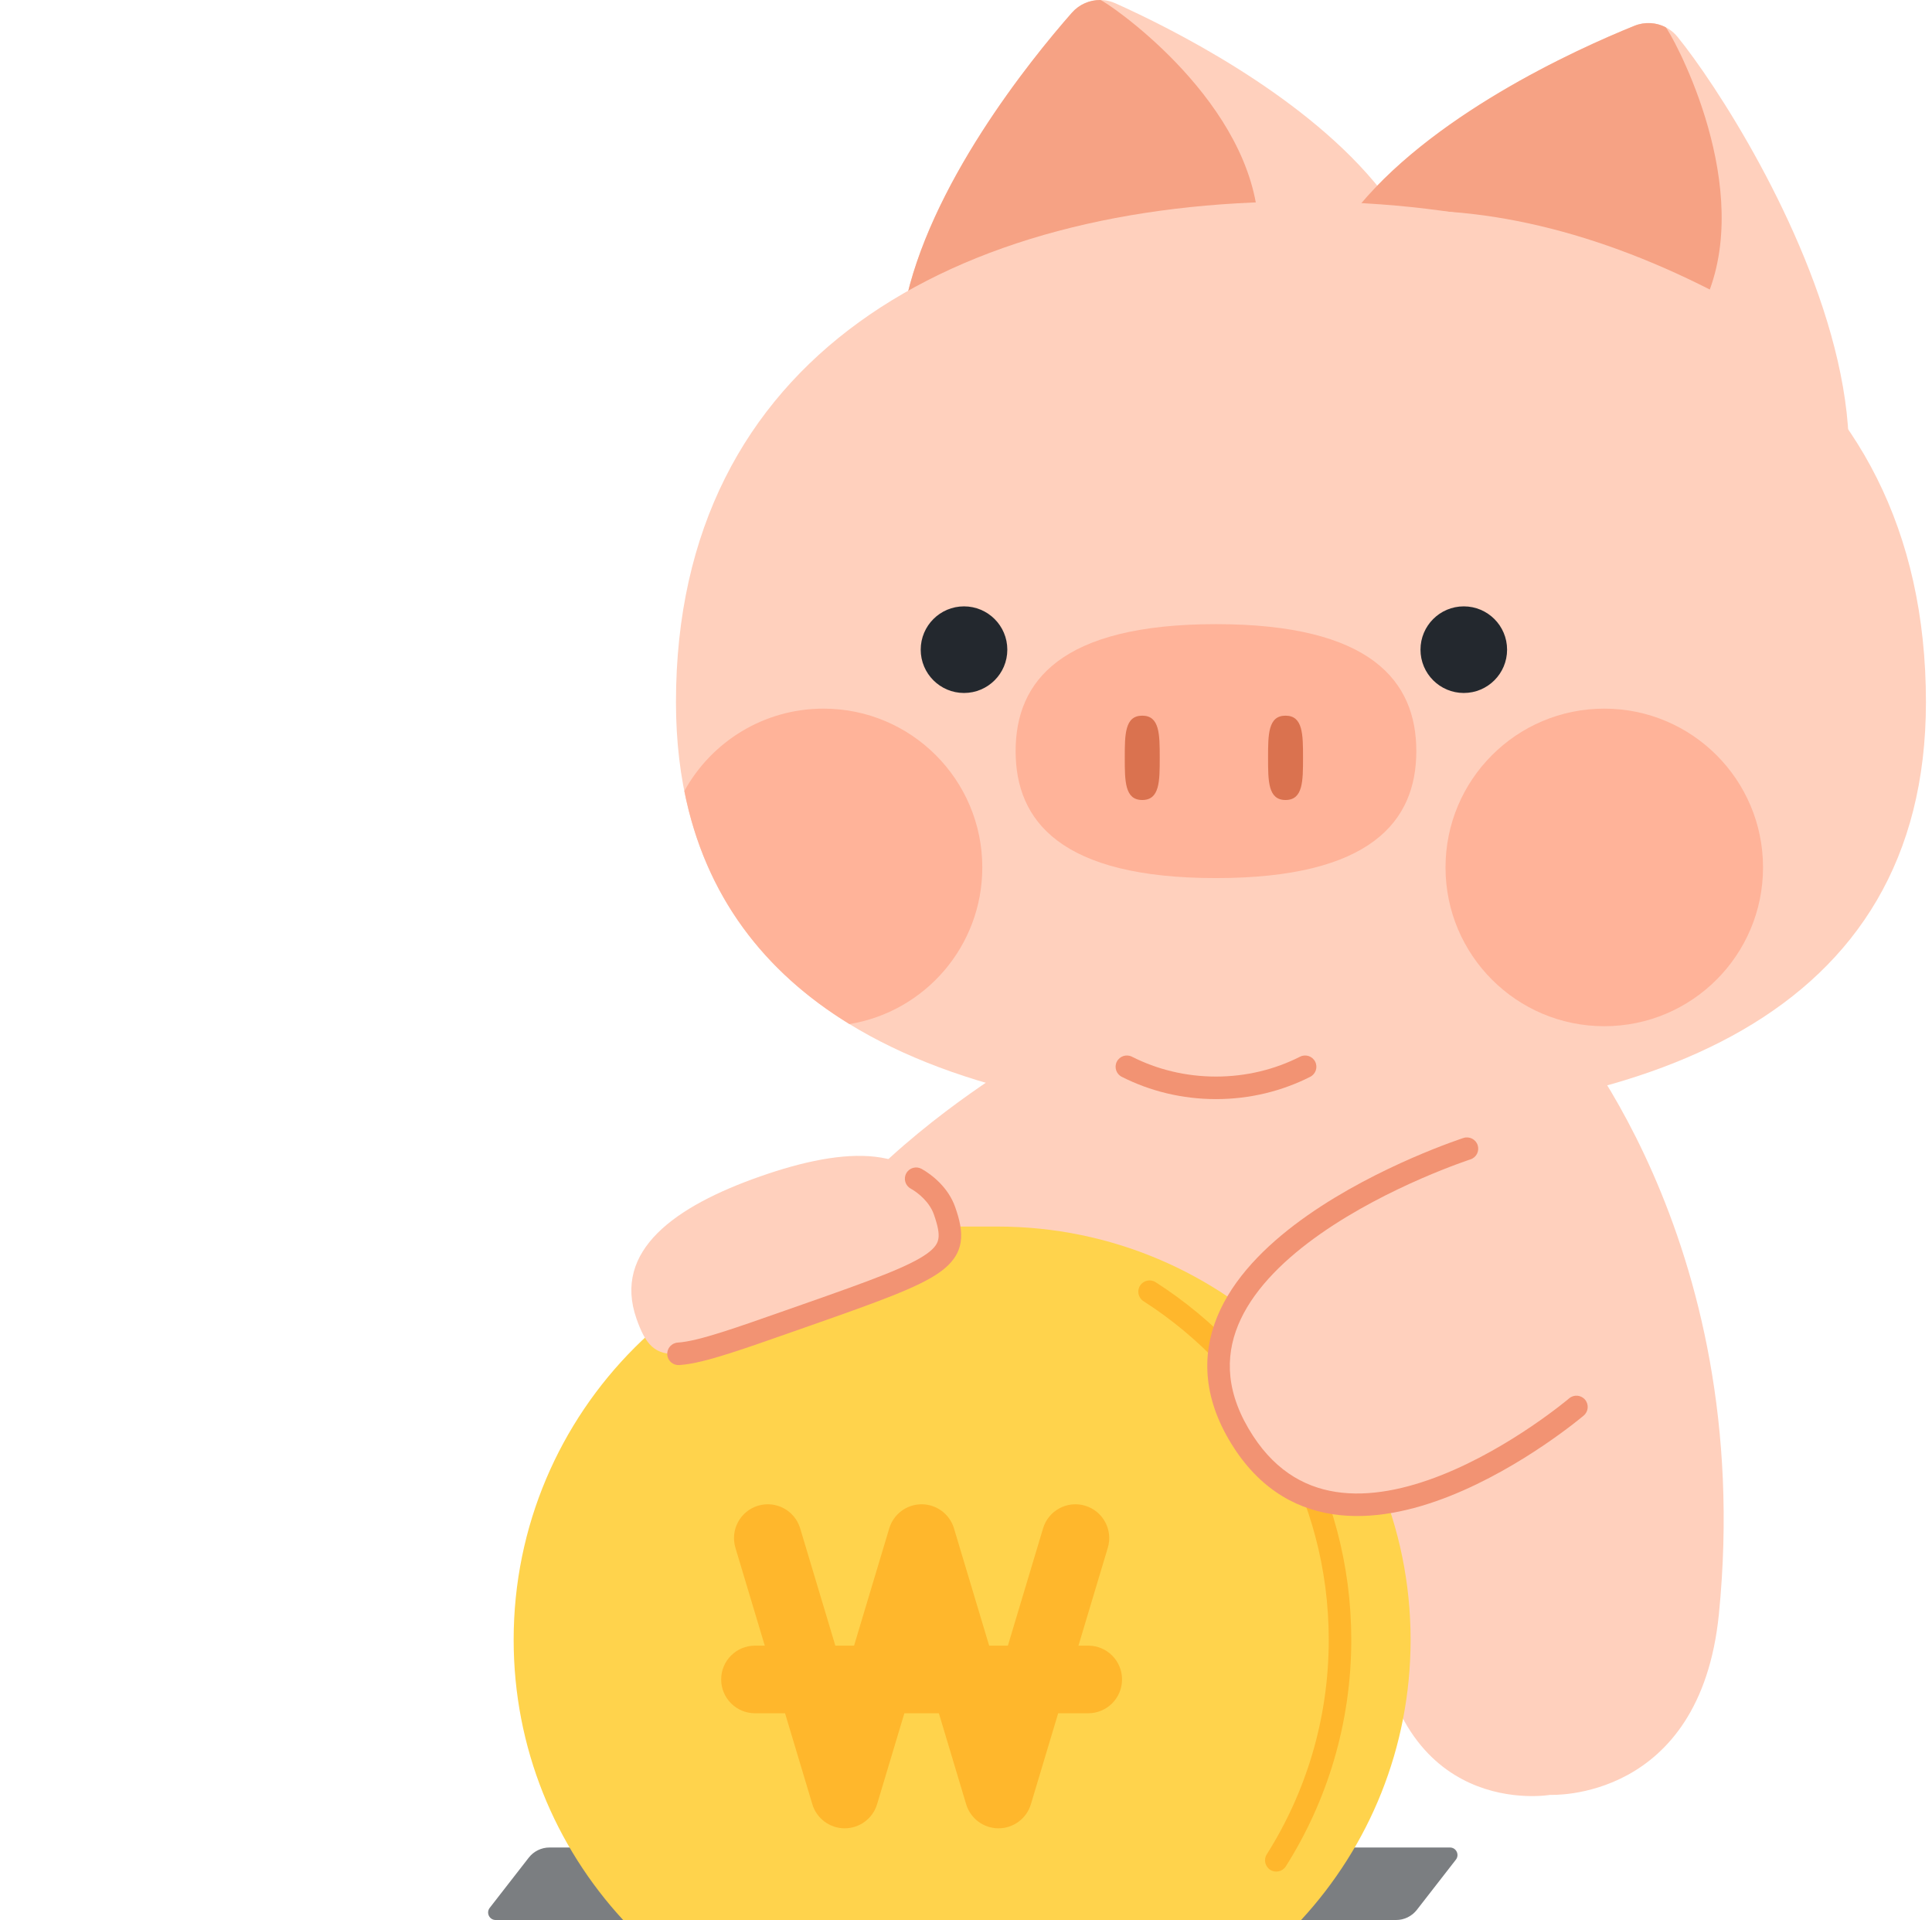 <svg width="156" height="155" viewBox="0 0 156 155" fill="none" xmlns="http://www.w3.org/2000/svg">
<g id="bucket_img_step1" clip-path="url(#clip0_1862_22757)">
<g id="Group 1000011846">
<path id="Vector" opacity="0.6" d="M44.368 149.149H117.078C117.583 149.149 117.866 149.73 117.557 150.129L114.406 154.181C114.005 154.698 113.386 155.002 112.731 155.002H40.021C39.516 155.002 39.233 154.421 39.542 154.022L42.693 149.97C43.094 149.453 43.713 149.149 44.368 149.149Z" fill="#23282E"/>
<path id="Vector_2" d="M125.841 82.079H91.066C91.066 82.079 80.3 99.706 83.337 130.278C84.85 145.504 96.964 144.899 96.964 144.899C96.964 144.899 109.553 147.117 111.067 130.581C112.58 147.117 125.169 144.899 125.169 144.899C125.169 144.899 137.283 145.504 138.796 130.278C141.833 99.706 125.843 82.079 125.843 82.079H125.841Z" fill="#FFD0BD"/>
<path id="Vector_3" d="M82.73 85.407C82.73 85.407 53.481 102.406 65.993 115.758C81.771 132.598 100.478 87.122 100.478 87.122L82.732 85.407H82.73Z" fill="#FFD0BD"/>
<path id="Vector_4" d="M102.451 123.694C114.936 123.694 115.306 116.729 115.453 107.804C115.462 107.203 115.124 106.686 114.658 106.585C110.487 105.671 107.166 105.172 102.451 105.172C97.735 105.172 93.222 105.672 89.051 106.585C88.586 106.686 88.248 107.203 88.257 107.804C88.404 116.729 89.965 123.694 102.451 123.694Z" fill="#FFB399"/>
<path id="Vector_5" d="M113.899 132.383C113.899 113.957 98.962 99.02 80.537 99.02H74.837C56.412 99.02 41.475 113.957 41.475 132.383C41.475 141.111 44.829 149.054 50.314 155H105.06C110.547 149.054 113.899 141.111 113.899 132.383Z" fill="#FFD34C"/>
<path id="Vector_6" d="M86.549 1.03C80.215 8.24 57.205 37.26 89.157 45.508C95.125 47.048 101.47 45.66 106.241 41.759C131.657 20.974 98.801 4.188 90.064 0.266C88.852 -0.279 87.427 0.032 86.549 1.03Z" fill="#FFD0BD"/>
<path id="Vector_7" d="M86.549 1.029C87.144 0.351 87.991 -0.006 88.852 0.001C89.372 0.156 100.426 7.601 101.547 17.32C90.619 17.27 80.708 19.65 73.024 24.856C74.972 15.02 83.155 4.892 86.548 1.029H86.549Z" fill="#F6A284"/>
<path id="Vector_8" d="M131.971 2.083C123.073 5.682 89.483 21.278 114.328 42.995C118.969 47.051 126.733 56.404 132.747 55.06C164.789 47.903 141.5 10.406 135.453 2.977C134.615 1.948 133.202 1.584 131.971 2.083Z" fill="#FFD0BD"/>
<path id="Vector_9" d="M131.972 2.083C132.808 1.745 133.726 1.804 134.492 2.198C134.888 2.57 141.421 14.186 138.058 23.374C128.315 18.422 118.391 16.1 109.188 17.3C115.345 9.386 127.204 4.012 131.972 2.083Z" fill="#F6A284"/>
<path id="Vector_10" d="M105.046 16.267C77.175 16.267 54.581 28.771 54.581 56.683C54.581 82.064 77.175 90.55 105.046 90.55C132.917 90.55 155.511 82.064 155.511 56.683C155.511 28.771 132.917 16.267 105.046 16.267Z" fill="#FFD0BD"/>
<path id="Vector_11" d="M114.361 60.637C114.361 54.976 110.695 50.387 98.184 50.387C85.673 50.387 82.007 54.976 82.007 60.637C82.007 66.298 85.673 70.888 98.184 70.888C110.695 70.888 114.361 66.298 114.361 60.637Z" fill="#FFB399"/>
<path id="Vector_12" d="M93.643 61.18C93.643 63.06 93.643 64.584 92.232 64.584C90.82 64.584 90.82 63.06 90.82 61.18C90.82 59.3 90.82 57.776 92.232 57.776C93.643 57.776 93.643 59.3 93.643 61.18Z" fill="#DA724F"/>
<path id="Vector_13" d="M105.213 61.18C105.213 63.06 105.213 64.584 103.801 64.584C102.39 64.584 102.39 63.06 102.39 61.18C102.39 59.3 102.39 57.776 103.801 57.776C105.213 57.776 105.213 59.3 105.213 61.18Z" fill="#DA724F"/>
<path id="Vector_14" d="M77.839 55.944C79.77 55.944 81.336 54.379 81.336 52.448C81.336 50.517 79.77 48.952 77.839 48.952C75.909 48.952 74.343 50.517 74.343 52.448C74.343 54.379 75.909 55.944 77.839 55.944Z" fill="#23282E"/>
<path id="Vector_15" d="M118.194 55.944C120.125 55.944 121.69 54.379 121.69 52.448C121.69 50.517 120.125 48.952 118.194 48.952C116.263 48.952 114.698 50.517 114.698 52.448C114.698 54.379 116.263 55.944 118.194 55.944Z" fill="#23282E"/>
<path id="Vector_16" d="M79.316 70.027C79.316 62.947 73.576 57.208 66.497 57.208C61.653 57.208 57.439 59.896 55.258 63.859C56.946 72.346 61.717 78.459 68.59 82.674C74.674 81.675 79.316 76.394 79.316 70.027Z" fill="#FFB399"/>
<path id="Vector_17" d="M129.537 82.846C136.617 82.846 142.356 77.106 142.356 70.027C142.356 62.947 136.617 57.208 129.537 57.208C122.458 57.208 116.719 62.947 116.719 70.027C116.719 77.106 122.458 82.846 129.537 82.846Z" fill="#FFB399"/>
<path id="Vector (Stroke)" fill-rule="evenodd" clip-rule="evenodd" d="M90.177 85.709C90.404 85.26 90.952 85.081 91.4 85.308C93.413 86.329 95.724 86.911 98.186 86.911C100.647 86.911 102.958 86.329 104.971 85.308C105.42 85.081 105.967 85.26 106.194 85.709C106.421 86.157 106.242 86.704 105.794 86.931C103.529 88.079 100.936 88.731 98.186 88.731C95.435 88.731 92.843 88.079 90.577 86.931C90.129 86.704 89.95 86.157 90.177 85.709Z" fill="#F29373"/>
<path id="Vector (Stroke)_2" fill-rule="evenodd" clip-rule="evenodd" d="M92.056 103.787C92.327 103.364 92.89 103.241 93.313 103.512C102.811 109.602 109.109 120.256 109.109 132.382C109.109 139.106 107.172 145.378 103.824 150.671C103.556 151.095 102.994 151.222 102.569 150.953C102.145 150.685 102.018 150.123 102.287 149.698C105.455 144.688 107.29 138.752 107.29 132.382C107.29 120.902 101.329 110.813 92.331 105.044C91.908 104.773 91.785 104.21 92.056 103.787Z" fill="#FFB72C"/>
<path id="Vector_18" d="M65.095 106.168C54.397 109.917 52.866 110.662 51.394 106.461C49.461 100.946 54.517 97.377 61.385 94.97C68.253 92.562 74.333 92.229 76.266 97.743C77.627 101.626 76.291 102.243 65.095 106.168Z" fill="#FFD0BD"/>
<path id="Vector (Stroke)_3" fill-rule="evenodd" clip-rule="evenodd" d="M73.18 94.715C73.425 94.276 73.979 94.12 74.417 94.365C75.286 94.85 76.58 95.891 77.124 97.441C77.47 98.427 77.715 99.383 77.567 100.291C77.407 101.269 76.828 102.022 75.922 102.676C75.044 103.311 73.78 103.912 72.093 104.586C70.393 105.265 68.191 106.046 65.396 107.026L65.396 107.026C64.934 107.188 64.488 107.344 64.059 107.495C62.01 108.215 60.319 108.809 58.924 109.252C57.25 109.785 55.918 110.13 54.847 110.203C54.346 110.236 53.912 109.858 53.878 109.356C53.844 108.855 54.223 108.421 54.724 108.387C55.557 108.331 56.705 108.049 58.373 107.519C59.739 107.084 61.397 106.501 63.446 105.782C63.878 105.63 64.327 105.472 64.794 105.309C67.597 104.326 69.761 103.558 71.418 102.896C73.088 102.229 74.172 101.696 74.856 101.202C75.515 100.726 75.714 100.351 75.771 99.998C75.84 99.576 75.742 98.998 75.407 98.043C75.066 97.07 74.188 96.321 73.53 95.953C73.091 95.708 72.934 95.154 73.18 94.715Z" fill="#F29373"/>
<path id="Vector_19" d="M118.45 92.733C118.45 92.733 91.657 101.413 100.003 115.748C108.187 129.806 127.29 113.583 127.29 113.583" fill="#FFD0BD"/>
<path id="Vector (Stroke)_4" fill-rule="evenodd" clip-rule="evenodd" d="M118.731 93.599C118.731 93.599 118.731 93.599 118.731 93.599L118.728 93.6L118.715 93.604C118.704 93.607 118.686 93.613 118.662 93.621C118.614 93.637 118.542 93.661 118.448 93.694C118.26 93.759 117.983 93.857 117.631 93.987C116.928 94.248 115.93 94.636 114.758 95.147C112.407 96.172 109.379 97.677 106.619 99.61C103.846 101.553 101.427 103.871 100.187 106.493C98.976 109.054 98.855 111.967 100.79 115.29C102.701 118.574 105.196 120.028 107.859 120.441C110.574 120.862 113.554 120.212 116.381 119.091C119.197 117.975 121.78 116.425 123.667 115.145C124.609 114.507 125.371 113.939 125.897 113.533C126.16 113.33 126.364 113.167 126.5 113.056C126.568 113 126.62 112.958 126.654 112.929C126.671 112.915 126.683 112.905 126.691 112.898L126.7 112.891L126.702 112.889C126.702 112.889 126.702 112.889 126.702 112.889C127.085 112.564 127.659 112.611 127.984 112.994C128.309 113.377 128.262 113.951 127.879 114.276L127.29 113.583C127.879 114.276 127.879 114.276 127.879 114.277L127.878 114.278L127.874 114.281L127.862 114.291C127.851 114.3 127.837 114.312 127.817 114.328C127.778 114.361 127.721 114.407 127.648 114.467C127.501 114.587 127.285 114.759 127.01 114.972C126.459 115.398 125.666 115.988 124.688 116.651C122.738 117.973 120.034 119.6 117.051 120.783C114.079 121.96 110.749 122.73 107.58 122.239C104.36 121.74 101.397 119.95 99.217 116.206C96.979 112.361 97.077 108.814 98.542 105.715C99.979 102.678 102.693 100.139 105.575 98.12C108.47 96.091 111.619 94.531 114.031 93.479C115.24 92.953 116.27 92.551 116.999 92.281C117.364 92.146 117.654 92.043 117.854 91.974C117.954 91.94 118.032 91.913 118.085 91.896C118.112 91.887 118.132 91.88 118.147 91.875L118.163 91.87L118.169 91.868C118.17 91.868 118.17 91.868 118.449 92.729L118.17 91.868C118.648 91.713 119.161 91.975 119.316 92.453C119.47 92.931 119.208 93.444 118.731 93.599Z" fill="#F29373"/>
<path id="Vector (Stroke)_5" fill-rule="evenodd" clip-rule="evenodd" d="M87.62 121.556C89.064 121.989 89.883 123.511 89.45 124.954L83.24 145.655C82.894 146.81 81.831 147.6 80.626 147.6C79.421 147.6 78.358 146.81 78.012 145.655L74.416 133.668L70.82 145.655C70.474 146.81 69.411 147.6 68.206 147.6C67.001 147.6 65.938 146.81 65.592 145.655L59.382 124.954C58.949 123.511 59.768 121.989 61.212 121.556C62.656 121.123 64.177 121.942 64.61 123.386L68.206 135.374L71.802 123.386C72.148 122.232 73.211 121.441 74.416 121.441C75.621 121.441 76.684 122.232 77.03 123.386L80.626 135.374L84.222 123.386C84.655 121.942 86.177 121.123 87.62 121.556Z" fill="#FFB72C"/>
<path id="Vector (Stroke)_6" fill-rule="evenodd" clip-rule="evenodd" d="M58.231 135.582C58.231 134.074 59.453 132.853 60.961 132.853H87.871C89.379 132.853 90.6 134.074 90.6 135.582C90.6 137.089 89.379 138.311 87.871 138.311H60.961C59.453 138.311 58.231 137.089 58.231 135.582Z" fill="#FFB72C"/>
</g>
</g>
<defs>
<clipPath id="clip0_1862_22757">
<rect width="155" height="155" fill="white" transform="translate(0.511)"/>
</clipPath>
</defs>
</svg>
